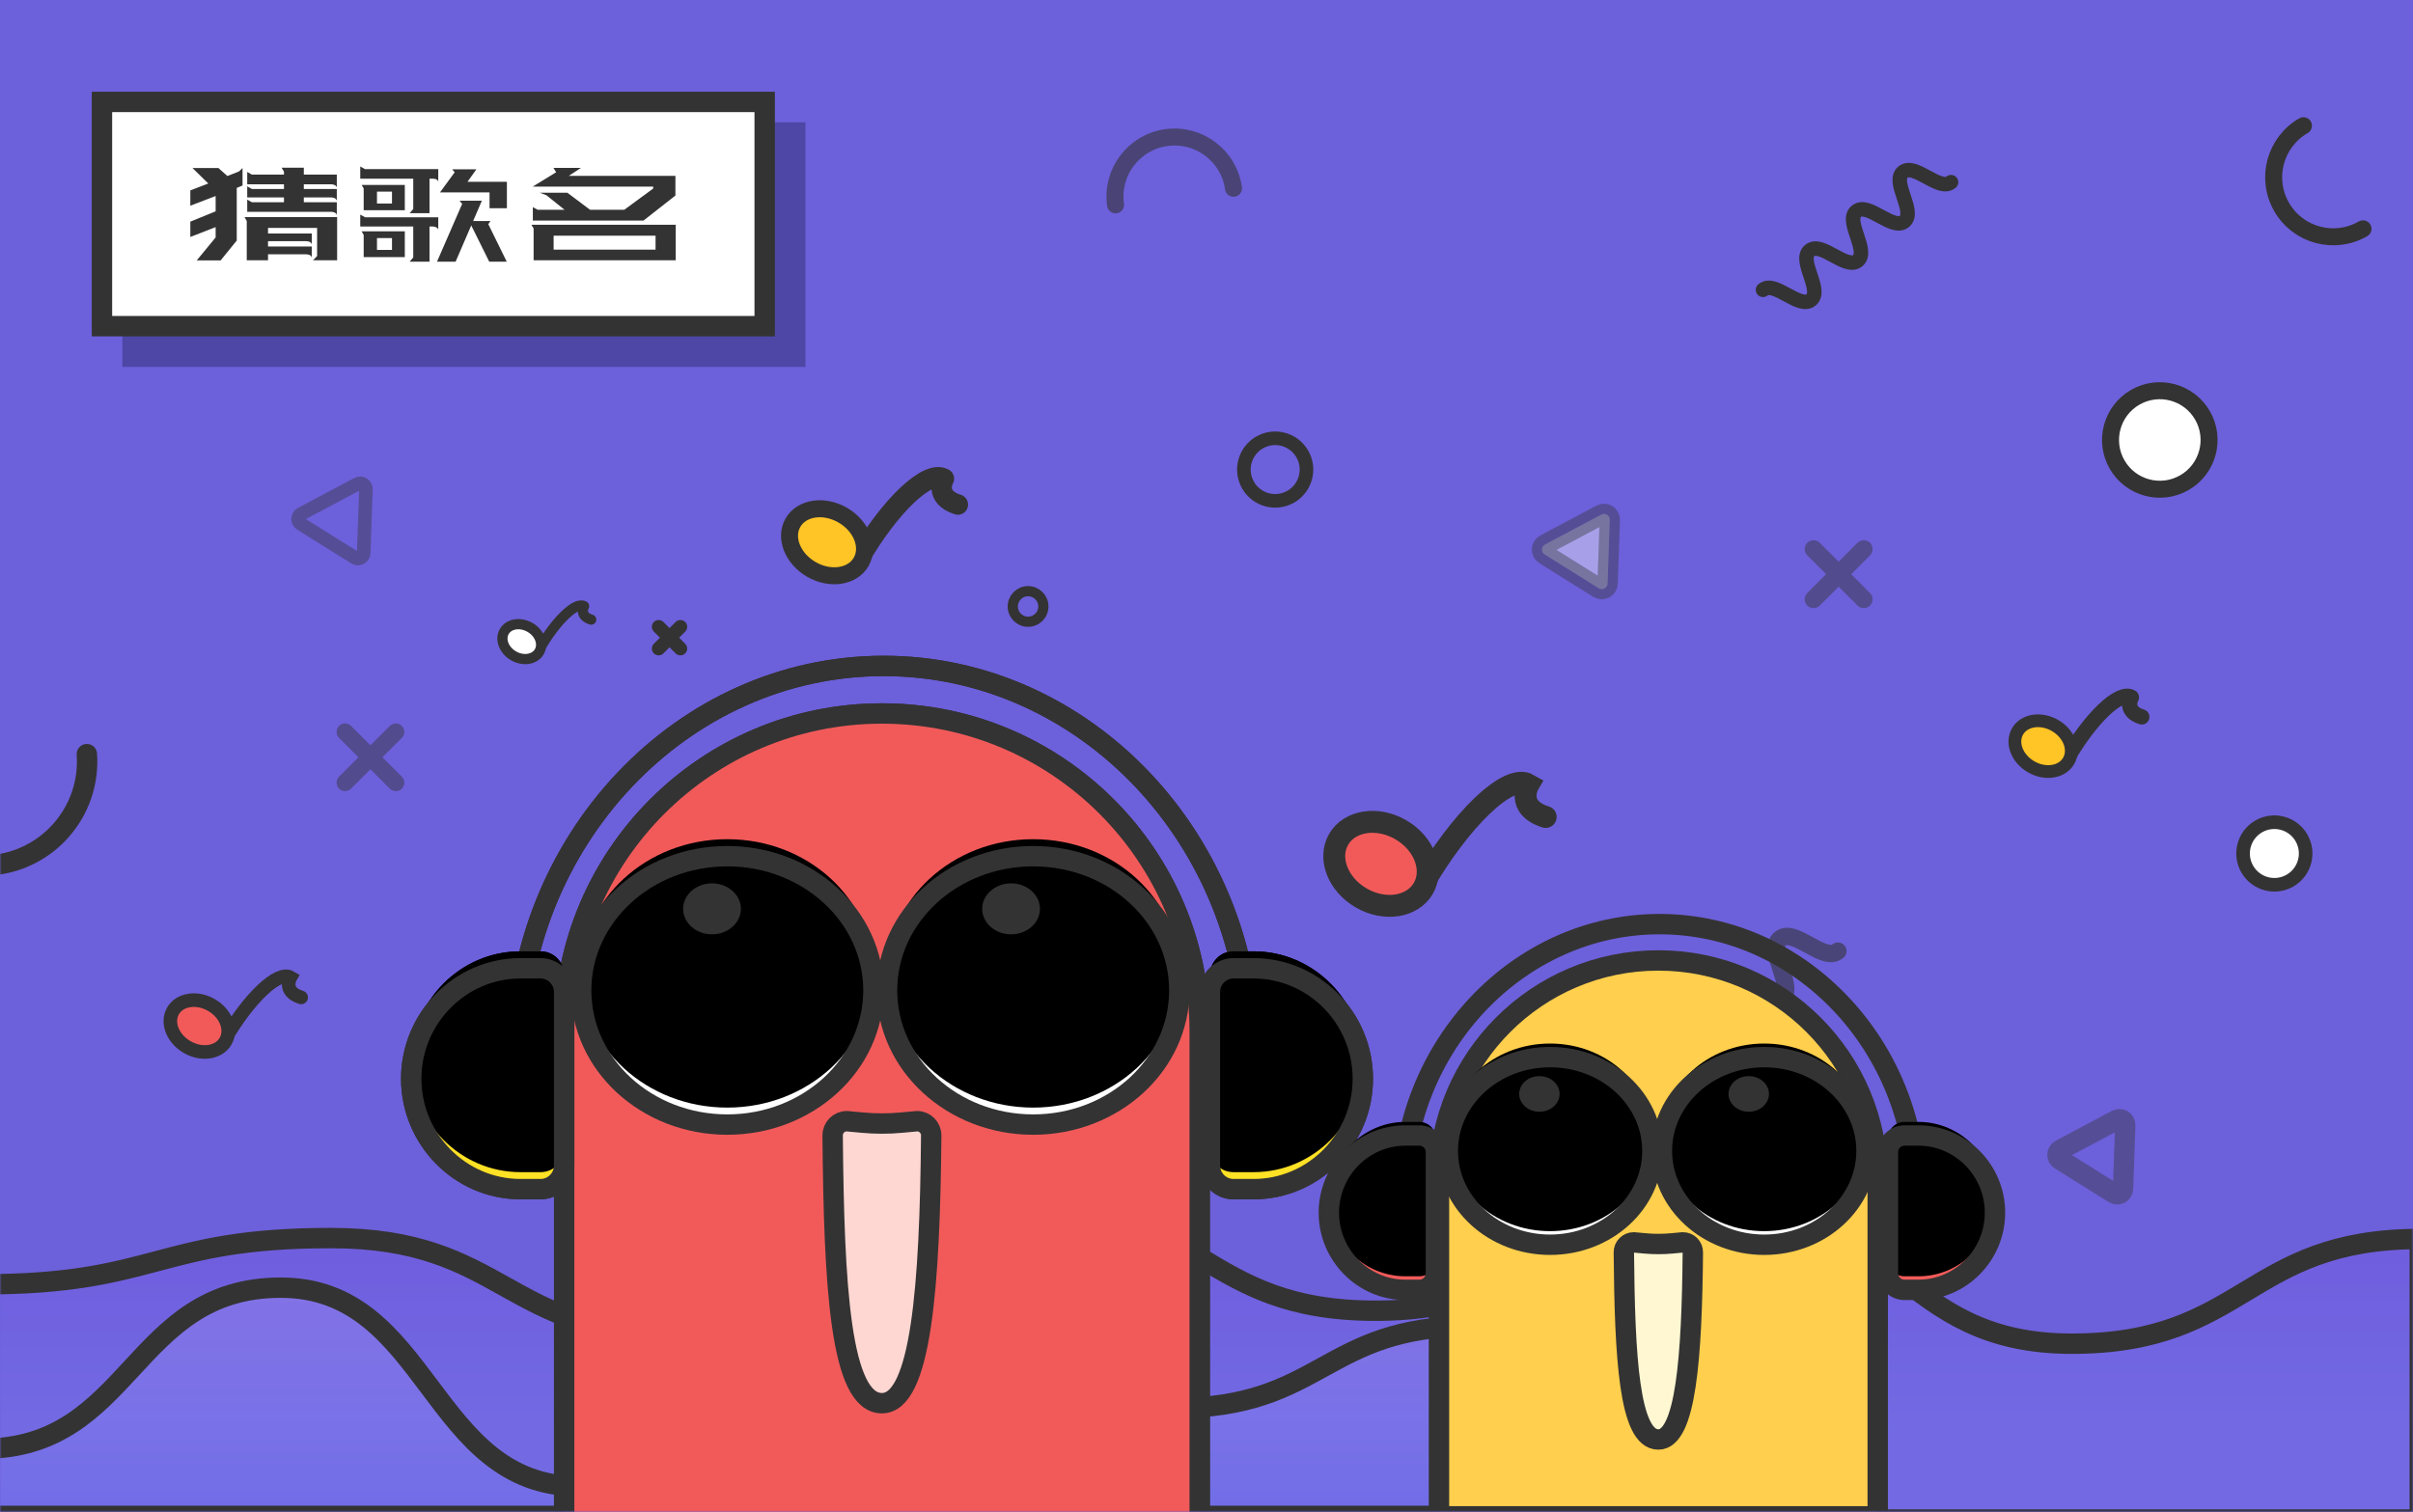 <?xml version="1.0" encoding="UTF-8"?>
<svg width="710px" height="445px" viewBox="0 0 710 445" version="1.1" xmlns="http://www.w3.org/2000/svg" xmlns:xlink="http://www.w3.org/1999/xlink">
    <!-- Generator: Sketch 51.2 (57519) - http://www.bohemiancoding.com/sketch -->
    <title>猜歌名</title>
    <desc>Created with Sketch.</desc>
    <defs>
        <polygon id="path-1" points="2.77191381e-13 1.07792563e-14 710 0 710 445 2.77191381e-13 445"></polygon>
        <linearGradient x1="37.747%" y1="-14.093%" x2="37.747%" y2="73.888%" id="linearGradient-3">
            <stop stop-color="#7048DF" offset="0%"></stop>
            <stop stop-color="#8183F8" offset="100%"></stop>
        </linearGradient>
        <linearGradient x1="43.507%" y1="0%" x2="43.507%" y2="110.525%" id="linearGradient-4">
            <stop stop-color="#AC9AF8" offset="0%"></stop>
            <stop stop-color="#6970F3" offset="100%"></stop>
        </linearGradient>
        <path d="M38.064,134 L32.148,134 C14.468,134 0,119.375 0,101.5 C0,83.625 14.468,69 32.148,69 L38.064,69 C41.894,69 45,72.14 45,76.012 L45,126.988 C45,130.86 41.894,134 38.064,134" id="path-5"></path>
        <filter x="-23.3%" y="-16.2%" width="146.7%" height="132.3%" filterUnits="objectBoundingBox" id="filter-6">
            <feGaussianBlur stdDeviation="5" in="SourceAlpha" result="shadowBlurInner1"></feGaussianBlur>
            <feOffset dx="0" dy="-5" in="shadowBlurInner1" result="shadowOffsetInner1"></feOffset>
            <feComposite in="shadowOffsetInner1" in2="SourceAlpha" operator="arithmetic" k2="-1" k3="1" result="shadowInnerInner1"></feComposite>
            <feColorMatrix values="0 0 0 0 1   0 0 0 0 0.997   0 0 0 0 0.997  0 0 0 0.5 0" type="matrix" in="shadowInnerInner1"></feColorMatrix>
        </filter>
        <path d="M273.064,134 L267.148,134 C249.468,134 235,119.375 235,101.5 C235,83.625 249.468,69 267.148,69 L273.064,69 C276.894,69 280,72.14 280,76.012 L280,126.988 C280,130.86 276.894,134 273.064,134" id="path-7"></path>
        <filter x="-23.3%" y="-16.2%" width="146.7%" height="132.3%" filterUnits="objectBoundingBox" id="filter-8">
            <feGaussianBlur stdDeviation="5" in="SourceAlpha" result="shadowBlurInner1"></feGaussianBlur>
            <feOffset dx="0" dy="-5" in="shadowBlurInner1" result="shadowOffsetInner1"></feOffset>
            <feComposite in="shadowOffsetInner1" in2="SourceAlpha" operator="arithmetic" k2="-1" k3="1" result="shadowInnerInner1"></feComposite>
            <feColorMatrix values="0 0 0 0 1   0 0 0 0 0.997   0 0 0 0 0.997  0 0 0 0.5 0" type="matrix" in="shadowInnerInner1"></feColorMatrix>
        </filter>
        <path d="M226,75.5 C226,97.315 206.747,115 182.999,115 C159.251,115 140,97.315 140,75.5 C140,53.685 159.251,36 182.999,36 C206.747,36 226,53.685 226,75.5" id="path-9"></path>
        <filter x="-5.8%" y="-6.3%" width="111.6%" height="117.7%" filterUnits="objectBoundingBox" id="filter-10">
            <feMorphology radius="3" operator="dilate" in="SourceAlpha" result="shadowSpreadOuter1"></feMorphology>
            <feOffset dx="0" dy="4" in="shadowSpreadOuter1" result="shadowOffsetOuter1"></feOffset>
            <feComposite in="shadowOffsetOuter1" in2="SourceAlpha" operator="out" result="shadowOffsetOuter1"></feComposite>
            <feColorMatrix values="0 0 0 0 0.921   0 0 0 0 0.344   0 0 0 0 0.344  0 0 0 1 0" type="matrix" in="shadowOffsetOuter1"></feColorMatrix>
        </filter>
        <filter x="-12.2%" y="-13.3%" width="124.4%" height="131.6%" filterUnits="objectBoundingBox" id="filter-11">
            <feGaussianBlur stdDeviation="5" in="SourceAlpha" result="shadowBlurInner1"></feGaussianBlur>
            <feOffset dx="0" dy="-5" in="shadowBlurInner1" result="shadowOffsetInner1"></feOffset>
            <feComposite in="shadowOffsetInner1" in2="SourceAlpha" operator="arithmetic" k2="-1" k3="1" result="shadowInnerInner1"></feComposite>
            <feColorMatrix values="0 0 0 0 0.996   0 0 0 0 0.802   0 0 0 0 0.802  0 0 0 1 0" type="matrix" in="shadowInnerInner1"></feColorMatrix>
        </filter>
        <path d="M136,75.5 C136,97.315 116.747,115 92.999,115 C69.251,115 50,97.315 50,75.5 C50,53.685 69.251,36 92.999,36 C116.747,36 136,53.685 136,75.5" id="path-12"></path>
        <filter x="-5.8%" y="-6.3%" width="111.6%" height="117.7%" filterUnits="objectBoundingBox" id="filter-13">
            <feMorphology radius="3" operator="dilate" in="SourceAlpha" result="shadowSpreadOuter1"></feMorphology>
            <feOffset dx="0" dy="4" in="shadowSpreadOuter1" result="shadowOffsetOuter1"></feOffset>
            <feComposite in="shadowOffsetOuter1" in2="SourceAlpha" operator="out" result="shadowOffsetOuter1"></feComposite>
            <feColorMatrix values="0 0 0 0 0.921   0 0 0 0 0.344   0 0 0 0 0.344  0 0 0 1 0" type="matrix" in="shadowOffsetOuter1"></feColorMatrix>
        </filter>
        <filter x="-12.2%" y="-13.3%" width="124.4%" height="131.6%" filterUnits="objectBoundingBox" id="filter-14">
            <feGaussianBlur stdDeviation="5" in="SourceAlpha" result="shadowBlurInner1"></feGaussianBlur>
            <feOffset dx="0" dy="-5" in="shadowBlurInner1" result="shadowOffsetInner1"></feOffset>
            <feComposite in="shadowOffsetInner1" in2="SourceAlpha" operator="arithmetic" k2="-1" k3="1" result="shadowInnerInner1"></feComposite>
            <feColorMatrix values="0 0 0 0 0.996   0 0 0 0 0.802   0 0 0 0 0.802  0 0 0 1 0" type="matrix" in="shadowInnerInner1"></feColorMatrix>
        </filter>
        <path d="M38.064,134 L32.148,134 C14.468,134 0,119.375 0,101.5 C0,83.625 14.468,69 32.148,69 L38.064,69 C41.894,69 45,72.14 45,76.012 L45,126.988 C45,130.86 41.894,134 38.064,134" id="path-15"></path>
        <filter x="-23.3%" y="-16.2%" width="146.7%" height="132.3%" filterUnits="objectBoundingBox" id="filter-16">
            <feGaussianBlur stdDeviation="5" in="SourceAlpha" result="shadowBlurInner1"></feGaussianBlur>
            <feOffset dx="0" dy="-5" in="shadowBlurInner1" result="shadowOffsetInner1"></feOffset>
            <feComposite in="shadowOffsetInner1" in2="SourceAlpha" operator="arithmetic" k2="-1" k3="1" result="shadowInnerInner1"></feComposite>
            <feColorMatrix values="0 0 0 0 1   0 0 0 0 0.997   0 0 0 0 0.997  0 0 0 0.5 0" type="matrix" in="shadowInnerInner1"></feColorMatrix>
        </filter>
        <path d="M273.064,134 L267.148,134 C249.468,134 235,119.375 235,101.5 C235,83.625 249.468,69 267.148,69 L273.064,69 C276.894,69 280,72.14 280,76.012 L280,126.988 C280,130.86 276.894,134 273.064,134" id="path-17"></path>
        <filter x="-23.3%" y="-16.2%" width="146.7%" height="132.3%" filterUnits="objectBoundingBox" id="filter-18">
            <feGaussianBlur stdDeviation="5" in="SourceAlpha" result="shadowBlurInner1"></feGaussianBlur>
            <feOffset dx="0" dy="-5" in="shadowBlurInner1" result="shadowOffsetInner1"></feOffset>
            <feComposite in="shadowOffsetInner1" in2="SourceAlpha" operator="arithmetic" k2="-1" k3="1" result="shadowInnerInner1"></feComposite>
            <feColorMatrix values="0 0 0 0 1   0 0 0 0 0.997   0 0 0 0 0.997  0 0 0 0.5 0" type="matrix" in="shadowInnerInner1"></feColorMatrix>
        </filter>
        <path d="M226,75.5 C226,97.315 206.747,115 182.999,115 C159.251,115 140,97.315 140,75.5 C140,53.685 159.251,36 182.999,36 C206.747,36 226,53.685 226,75.5" id="path-19"></path>
        <filter x="-12.2%" y="-13.3%" width="124.4%" height="126.6%" filterUnits="objectBoundingBox" id="filter-20">
            <feGaussianBlur stdDeviation="5" in="SourceAlpha" result="shadowBlurInner1"></feGaussianBlur>
            <feOffset dx="0" dy="-5" in="shadowBlurInner1" result="shadowOffsetInner1"></feOffset>
            <feComposite in="shadowOffsetInner1" in2="SourceAlpha" operator="arithmetic" k2="-1" k3="1" result="shadowInnerInner1"></feComposite>
            <feColorMatrix values="0 0 0 0 0.996   0 0 0 0 0.802   0 0 0 0 0.802  0 0 0 1 0" type="matrix" in="shadowInnerInner1"></feColorMatrix>
        </filter>
        <path d="M136,75.5 C136,97.315 116.747,115 92.999,115 C69.251,115 50,97.315 50,75.5 C50,53.685 69.251,36 92.999,36 C116.747,36 136,53.685 136,75.5" id="path-21"></path>
        <filter x="-12.2%" y="-13.3%" width="124.4%" height="126.6%" filterUnits="objectBoundingBox" id="filter-22">
            <feGaussianBlur stdDeviation="5" in="SourceAlpha" result="shadowBlurInner1"></feGaussianBlur>
            <feOffset dx="0" dy="-5" in="shadowBlurInner1" result="shadowOffsetInner1"></feOffset>
            <feComposite in="shadowOffsetInner1" in2="SourceAlpha" operator="arithmetic" k2="-1" k3="1" result="shadowInnerInner1"></feComposite>
            <feColorMatrix values="0 0 0 0 0.996   0 0 0 0 0.802   0 0 0 0 0.802  0 0 0 1 0" type="matrix" in="shadowInnerInner1"></feColorMatrix>
        </filter>
        <path d="M26.645,93.666 L22.503,93.666 C10.127,93.666 0,83.442 0,70.948 C0,58.454 10.127,48.231 22.503,48.231 L26.645,48.231 C29.326,48.231 31.5,50.426 31.5,53.132 L31.5,88.764 C31.5,91.471 29.326,93.666 26.645,93.666" id="path-23"></path>
        <filter x="-27.0%" y="-18.7%" width="154.0%" height="137.4%" filterUnits="objectBoundingBox" id="filter-24">
            <feGaussianBlur stdDeviation="3.5" in="SourceAlpha" result="shadowBlurInner1"></feGaussianBlur>
            <feOffset dx="0" dy="-4" in="shadowBlurInner1" result="shadowOffsetInner1"></feOffset>
            <feComposite in="shadowOffsetInner1" in2="SourceAlpha" operator="arithmetic" k2="-1" k3="1" result="shadowInnerInner1"></feComposite>
            <feColorMatrix values="0 0 0 0 1   0 0 0 0 0.997   0 0 0 0 0.997  0 0 0 0.5 0" type="matrix" in="shadowInnerInner1"></feColorMatrix>
        </filter>
        <path d="M191.145,93.666 L187.003,93.666 C174.627,93.666 164.5,83.442 164.5,70.948 C164.5,58.454 174.627,48.231 187.003,48.231 L191.145,48.231 C193.826,48.231 196,50.426 196,53.132 L196,88.764 C196,91.471 193.826,93.666 191.145,93.666" id="path-25"></path>
        <filter x="-27.0%" y="-18.7%" width="154.0%" height="137.4%" filterUnits="objectBoundingBox" id="filter-26">
            <feGaussianBlur stdDeviation="3.5" in="SourceAlpha" result="shadowBlurInner1"></feGaussianBlur>
            <feOffset dx="0" dy="-4" in="shadowBlurInner1" result="shadowOffsetInner1"></feOffset>
            <feComposite in="shadowOffsetInner1" in2="SourceAlpha" operator="arithmetic" k2="-1" k3="1" result="shadowInnerInner1"></feComposite>
            <feColorMatrix values="0 0 0 0 1   0 0 0 0 0.997   0 0 0 0 0.997  0 0 0 0.5 0" type="matrix" in="shadowInnerInner1"></feColorMatrix>
        </filter>
        <path d="M158.2,52.774 C158.2,68.023 144.723,80.385 128.099,80.385 C111.476,80.385 98,68.023 98,52.774 C98,37.526 111.476,25.164 128.099,25.164 C144.723,25.164 158.2,37.526 158.2,52.774" id="path-27"></path>
        <filter x="-14.1%" y="-15.4%" width="128.2%" height="130.8%" filterUnits="objectBoundingBox" id="filter-28">
            <feGaussianBlur stdDeviation="3.5" in="SourceAlpha" result="shadowBlurInner1"></feGaussianBlur>
            <feOffset dx="0" dy="-4" in="shadowBlurInner1" result="shadowOffsetInner1"></feOffset>
            <feComposite in="shadowOffsetInner1" in2="SourceAlpha" operator="arithmetic" k2="-1" k3="1" result="shadowInnerInner1"></feComposite>
            <feColorMatrix values="0 0 0 0 0.996   0 0 0 0 0.802   0 0 0 0 0.802  0 0 0 1 0" type="matrix" in="shadowInnerInner1"></feColorMatrix>
        </filter>
        <path d="M95.2,52.774 C95.2,68.023 81.723,80.385 65.099,80.385 C48.476,80.385 35,68.023 35,52.774 C35,37.526 48.476,25.164 65.099,25.164 C81.723,25.164 95.2,37.526 95.2,52.774" id="path-29"></path>
        <filter x="-14.1%" y="-15.4%" width="128.2%" height="130.8%" filterUnits="objectBoundingBox" id="filter-30">
            <feGaussianBlur stdDeviation="3.5" in="SourceAlpha" result="shadowBlurInner1"></feGaussianBlur>
            <feOffset dx="0" dy="-4" in="shadowBlurInner1" result="shadowOffsetInner1"></feOffset>
            <feComposite in="shadowOffsetInner1" in2="SourceAlpha" operator="arithmetic" k2="-1" k3="1" result="shadowInnerInner1"></feComposite>
            <feColorMatrix values="0 0 0 0 0.996   0 0 0 0 0.802   0 0 0 0 0.802  0 0 0 1 0" type="matrix" in="shadowInnerInner1"></feColorMatrix>
        </filter>
    </defs>
    <g id="Page-1" stroke="none" stroke-width="1" fill="none" fill-rule="evenodd">
        <g id="足记游戏切图" transform="translate(-539, -749)">
            <g id="猜歌名" transform="translate(539, 749)">
                <mask id="mask-2" fill="white">
                    <use xlink:href="#path-1"></use>
                </mask>
                <use id="Mask-Copy" fill="#6D60DB" xlink:href="#path-1"></use>
                <g id="Stroke-1-Copy-+-Stroke-1-+-Rectangle-20-Mask" mask="url(#mask-2)">
                    <g transform="translate(-6, 35)">
                        <path d="M32.667,218.667 C32.667,201.717 18.951,188 2,188" id="Stroke-1" stroke="#333333" stroke-width="6" fill="none" stroke-linecap="round" stroke-linejoin="round" transform="translate(17.334, 203.333) rotate(86) translate(-17.334, -203.333) "></path>
                        <g id="Group-14" stroke="none" stroke-width="1" fill="none" fill-rule="evenodd" transform="translate(53, 89)">
                            <g id="音符" transform="translate(209.533, 29.618) rotate(30) translate(-209.533, -29.618) translate(189.533, 7.618)" stroke="#333333">
                                <g id="Group-3" transform="translate(0, 0.188)">
                                    <path d="M22.176,33.324 C22.176,15.004 26.569,0.179 31.999,0.179 C31.999,0.179 31.999,6.37 39.366,4.731" id="Stroke-4" stroke-width="6" stroke-linecap="round" stroke-linejoin="round"></path>
                                    <path d="M23.151,33.591 C23.151,38.684 17.969,42.812 11.576,42.812 C5.182,42.812 -0,38.684 -0,33.591 C-0,28.498 5.182,24.369 11.576,24.369 C17.969,24.369 23.151,28.498 23.151,33.591" id="Fill-1" stroke-width="5" fill="#FFC425"></path>
                                </g>
                            </g>
                            <g id="音符-copy-3" transform="translate(563.99, 91.222) rotate(30) translate(-563.99, -91.222) translate(548.99, 74.222)" stroke="#333333">
                                <g id="Group-3" transform="translate(0, 0.143)">
                                    <path d="M16.632,25.378 C16.632,11.426 19.926,0.136 23.999,0.136 C23.999,0.136 23.999,4.851 29.525,3.603" id="Stroke-4" stroke-width="4.5" stroke-linecap="round" stroke-linejoin="round"></path>
                                    <path d="M17.363,25.58 C17.363,29.46 13.476,32.603 8.682,32.603 C3.886,32.603 -0,29.46 -0,25.58 C-0,21.702 3.886,18.558 8.682,18.558 C13.476,18.558 17.363,21.702 17.363,25.58" id="Fill-1" stroke-width="3.75" fill="#FFC425"></path>
                                </g>
                            </g>
                            <g id="音符-copy" transform="translate(22.173, 172.905) rotate(30) translate(-22.173, -172.905) translate(6.673, 155.405)" stroke="#333333" stroke-width="4">
                                <g id="Group-3" transform="translate(0, 0.744)">
                                    <path d="M17.411,26.308 C17.411,12.111 20.799,0.622 24.986,0.622 C24.986,0.622 24.986,5.42 30.666,4.15" id="Path" stroke-linecap="round"></path>
                                    <path d="M17.85,26.432 C17.85,30.379 13.855,33.578 8.926,33.578 C3.995,33.578 -0,30.379 -0,26.432 C-0,22.486 3.995,19.286 8.926,19.286 C13.855,19.286 17.85,22.486 17.85,26.432" id="Fill-1" fill="#F25A5A"></path>
                                </g>
                            </g>
                            <g id="音符-copy-4" transform="translate(376.498, 122.709) rotate(30) translate(-376.498, -122.709) translate(350.998, 95.209)" stroke="#333333" stroke-width="6.452">
                                <g id="Group-3" transform="translate(0.019, 0.693)">
                                    <path d="M28.083,41.721 C28.083,18.666 33.546,0.01 40.3,0.01 C40.3,0.01 40.3,7.802 49.462,5.739" id="Path" stroke-linecap="round"></path>
                                    <path d="M28.791,41.923 C28.791,48.333 22.347,53.527 14.396,53.527 C6.444,53.527 -0,48.333 -0,41.923 C-0,35.514 6.444,30.318 14.396,30.318 C22.347,30.318 28.791,35.514 28.791,41.923" id="Fill-1" fill="#F25A5A"></path>
                                </g>
                            </g>
                            <g id="音符-copy-2" transform="translate(114.073, 60.884) rotate(30) translate(-114.073, -60.884) translate(103.573, 48.384)" stroke="#333333" stroke-width="3">
                                <g id="Group-3" transform="translate(0, 0.68)">
                                    <path d="M11.563,18.196 C11.563,8.592 13.821,0.82 16.612,0.82 C16.612,0.82 16.612,4.066 20.399,3.207" id="Stroke-4" stroke-linecap="round" stroke-linejoin="round"></path>
                                    <path d="M11.9,19.028 C11.9,21.698 9.237,23.862 5.95,23.862 C2.664,23.862 -0,21.698 -0,19.028 C-0,16.358 2.664,14.193 5.95,14.193 C9.237,14.193 11.9,16.358 11.9,19.028" id="Fill-1" fill="#FFFFFF"></path>
                                </g>
                            </g>
                            <circle id="Oval-11" stroke="#333333" stroke-width="3" cx="255.5" cy="54.5" r="4.5"></circle>
                            <path d="M150,60.866 L151.789,59.077 C152.57,58.295 153.836,58.295 154.617,59.077 C155.399,59.858 155.399,61.124 154.617,61.905 L152.828,63.694 L154.617,65.483 C155.399,66.264 155.399,67.53 154.617,68.311 C153.836,69.093 152.57,69.093 151.789,68.311 L150,66.522 L148.211,68.311 C147.43,69.093 146.164,69.093 145.383,68.311 C144.601,67.53 144.601,66.264 145.383,65.483 L147.172,63.694 L145.383,61.905 C144.601,61.124 144.601,59.858 145.383,59.077 C146.164,58.295 147.43,58.295 148.211,59.077 L150,60.866 Z" id="Combined-Shape-Copy" fill="#333333"></path>
                            <path d="M494,41.306 L499.541,35.765 C500.561,34.745 502.215,34.745 503.235,35.765 C504.255,36.785 504.255,38.439 503.235,39.459 L497.694,45 L503.235,50.541 C504.255,51.561 504.255,53.215 503.235,54.235 C502.215,55.255 500.561,55.255 499.541,54.235 L494,48.694 L488.459,54.235 C487.439,55.255 485.785,55.255 484.765,54.235 C483.745,53.215 483.745,51.561 484.765,50.541 L490.306,45 L484.765,39.459 C483.745,38.439 483.745,36.785 484.765,35.765 C485.785,34.745 487.439,34.745 488.459,35.765 L494,41.306 Z" id="Combined-Shape-Copy-4" fill="#333333" opacity="0.454"></path>
                            <path d="M62,95.352 L67.699,89.653 C68.676,88.677 70.259,88.677 71.235,89.653 C72.211,90.629 72.211,92.212 71.235,93.189 L65.536,98.888 L71.235,104.587 C72.211,105.564 72.211,107.147 71.235,108.123 C70.259,109.099 68.676,109.099 67.699,108.123 L62,102.423 L56.301,108.123 C55.324,109.099 53.741,109.099 52.765,108.123 C51.789,107.147 51.789,105.564 52.765,104.587 L58.464,98.888 L52.765,93.189 C51.789,92.212 51.789,90.629 52.765,89.653 C53.741,88.677 55.324,88.677 56.301,89.653 L62,95.352 Z" id="Combined-Shape-Copy-4" fill="#333333" opacity="0.454"></path>
                        </g>
                        <g id="Group-13" stroke="none" stroke-width="1" fill="none" fill-rule="evenodd" transform="translate(93, 0)">
                            <path d="M561.055,87.251 C565.059,94.185 562.683,103.052 555.749,107.056 C548.815,111.058 539.948,108.683 535.945,101.748 C531.941,94.815 534.317,85.949 541.251,81.945 C548.185,77.941 557.052,80.317 561.055,87.251 Z" id="Stroke-1" stroke="#333333" stroke-width="5" fill="#FFFFFF"></path>
                            <path d="M608.286,32.35 C599.905,37.189 589.189,34.317 584.35,25.937 C579.512,17.556 582.383,6.839 590.764,2" id="Stroke-3" stroke="#333333" stroke-width="5" stroke-linecap="round"></path>
                            <path d="M272.286,32.35 C263.905,37.189 253.189,34.317 248.35,25.937 C243.512,17.556 246.383,6.839 254.764,2" id="Stroke-3" stroke="#333333" stroke-width="5" opacity="0.603" stroke-linecap="round" transform="translate(259.143, 18.35) rotate(112) translate(-259.143, -18.35) "></path>
                            <path d="M384.591,277.181 C389.246,274.459 396.054,286.407 400.708,283.684 C405.362,280.962 398.554,269.013 403.209,266.291 C407.864,263.568 414.672,275.515 419.328,272.791 C423.985,270.067 417.177,258.12 421.835,255.395 C426.49,252.671 433.298,264.62 437.954,261.896 C442.613,259.171 435.805,247.223 440.463,244.497 C445.123,241.773 451.931,253.72 456.591,250.995" id="Stroke-5" stroke="#333333" stroke-width="5.117" opacity="0.584" stroke-linecap="round" transform="translate(420.591, 264.09) rotate(-10) translate(-420.591, -264.09) "></path>
                            <path d="M574.235,220.812 C576.777,225.216 582.408,226.725 586.811,224.182 C591.215,221.64 592.724,216.009 590.181,211.605 C587.639,207.202 582.008,205.693 577.604,208.235 C573.201,210.778 571.692,216.409 574.235,220.812 Z" id="Stroke-7" stroke="#333333" stroke-width="4" fill="#FFFFFF"></path>
                            <path d="M280.235,107.812 C282.777,112.216 288.408,113.725 292.811,111.182 C297.215,108.64 298.724,103.009 296.181,98.605 C293.639,94.202 288.008,92.693 283.604,95.235 C279.201,97.778 277.692,103.409 280.235,107.812 Z" id="Stroke-7" stroke="#333333" stroke-width="4"></path>
                            <path d="M524.598,304.909 L522.172,313.96 C521.832,315.23 522.994,316.392 524.265,316.051 L533.315,313.626 L542.366,311.201 C543.636,310.861 544.061,309.273 543.132,308.343 L536.507,301.718 L529.88,295.092 C528.95,294.162 527.363,294.588 527.022,295.858 L524.598,304.909 Z" id="Stroke-9" stroke="#333333" stroke-width="6" opacity="0.4" stroke-linecap="round" transform="translate(532.873, 305.351) rotate(47) translate(-532.873, -305.351) "></path>
                            <path d="M372.933,126.766 L370.508,135.817 C370.167,137.087 371.329,138.249 372.6,137.908 L381.651,135.483 L390.701,133.059 C391.972,132.718 392.397,131.13 391.468,130.201 L384.842,123.575 L378.216,116.949 C377.286,116.019 375.698,116.445 375.358,117.715 L372.933,126.766 Z" id="Stroke-9-Copy-2" stroke="#333333" stroke-width="6" fill="#FFFFFF" opacity="0.4" stroke-linecap="round" transform="translate(381.208, 127.208) rotate(47) translate(-381.208, -127.208) "></path>
                            <path d="M6.933,117.766 L4.508,126.817 C4.167,128.087 5.329,129.249 6.6,128.908 L15.651,126.483 L24.701,124.059 C25.972,123.718 26.397,122.13 25.468,121.201 L18.842,114.575 L12.216,107.949 C11.286,107.019 9.698,107.445 9.358,108.715 L6.933,117.766 Z" id="Stroke-9-Copy" stroke="#333333" stroke-width="4" opacity="0.4" stroke-linecap="round" transform="translate(15.208, 118.208) rotate(47) translate(-15.208, -118.208) "></path>
                            <path d="M489.409,23.659 C485.531,25.905 479.857,16.048 475.979,18.294 C472.1,20.54 477.774,30.398 473.895,32.643 C470.015,34.89 464.341,25.033 460.462,27.28 C456.581,29.528 462.254,39.385 458.373,41.632 C454.494,43.88 448.82,34.022 444.94,36.269 C441.057,38.517 446.73,48.374 442.848,50.623 C438.966,52.871 433.292,43.015 429.409,45.263" id="Stroke-11" stroke="#333333" stroke-width="4.264" stroke-linecap="round" transform="translate(459.409, 34.459) rotate(-10) translate(-459.409, -34.459) "></path>
                        </g>
                        <path d="M0.968,343.01 C52.18,343.01 52.18,329.401 103.392,329.401 C154.605,329.401 154.605,357.965 205.826,357.965 C257.046,357.965 257.046,320 308.267,320 C359.488,320 359.488,350.786 410.7,350.786 C461.921,350.786 461.921,320.241 513.151,320.241 C564.372,320.241 564.372,360.491 615.592,360.491 C666.796,360.491 666.796,329.675 718,329.675 L718,412.242 L0.968,412.242 L0.968,343.01 Z" id="Stroke-1-Copy" stroke="#333333" stroke-width="6" fill-opacity="0.3" fill="url(#linearGradient-3)" fill-rule="evenodd" stroke-linecap="round" stroke-linejoin="round"></path>
                        <path d="M526.728,411.175 L0.968,411.175 L0.968,391.399 C44.778,391.399 44.778,344 88.596,344 C132.413,344 132.413,402.451 176.231,402.451 C220.048,402.451 220.048,358.475 263.866,358.475 C307.676,358.475 307.676,379.427 351.479,379.427 C395.289,379.427 395.289,355.333 439.1,355.333 C482.91,355.333 482.91,411.175 526.728,411.175 Z" id="Stroke-1" stroke="#333333" stroke-width="6" fill-opacity="0.3" fill="url(#linearGradient-4)" fill-rule="evenodd" stroke-linecap="round" stroke-linejoin="round"></path>
                        <g id="Group-12" stroke="none" stroke-width="1" fill="none" fill-rule="evenodd" transform="translate(127, 161)">
                            <path d="M45,285 L232,285 L232,107.5 C232,55.861 190.139,14 138.5,14 C86.861,14 45,55.861 45,107.5 L45,285 Z" id="Rectangle-20" stroke="#333333" stroke-width="6" fill="#F25A5A"></path>
                            <path d="M31,122 L31,114.371 C31,51.467 79.6,0 138.999,0 C198.4,0 247,51.467 247,114.371 L247,122" id="Stroke-3" stroke="#333333" stroke-width="6"></path>
                            <g id="Group-19" transform="translate(0, 20)">
                                <g id="Fill-5">
                                    <use fill="#FFE125" fill-rule="evenodd" xlink:href="#path-5"></use>
                                    <use fill="black" fill-opacity="1" filter="url(#filter-6)" xlink:href="#path-5"></use>
                                    <use stroke="#333333" stroke-width="6" xlink:href="#path-5"></use>
                                </g>
                                <g id="Fill-5" transform="translate(257.5, 101.5) scale(-1, 1) translate(-257.5, -101.5) ">
                                    <use fill="#FFE125" fill-rule="evenodd" xlink:href="#path-7"></use>
                                    <use fill="black" fill-opacity="1" filter="url(#filter-8)" xlink:href="#path-7"></use>
                                    <use stroke="#333333" stroke-width="6" xlink:href="#path-7"></use>
                                </g>
                                <g id="Fill-9">
                                    <use fill="black" fill-opacity="1" filter="url(#filter-10)" xlink:href="#path-9"></use>
                                    <use fill="#FFFFFF" fill-rule="evenodd" xlink:href="#path-9"></use>
                                    <use fill="black" fill-opacity="1" filter="url(#filter-11)" xlink:href="#path-9"></use>
                                    <use stroke="#333333" stroke-width="6" xlink:href="#path-9"></use>
                                </g>
                                <g id="Fill-11">
                                    <use fill="black" fill-opacity="1" filter="url(#filter-13)" xlink:href="#path-12"></use>
                                    <use fill="#FFFFFF" fill-rule="evenodd" xlink:href="#path-12"></use>
                                    <use fill="black" fill-opacity="1" filter="url(#filter-14)" xlink:href="#path-12"></use>
                                    <use stroke="#333333" stroke-width="6" xlink:href="#path-12"></use>
                                </g>
                                <path d="M185,51.501 C185,55.643 181.194,59 176.5,59 C171.806,59 168,55.643 168,51.501 C168,47.359 171.806,44 176.5,44 C181.194,44 185,47.359 185,51.501" id="Fill-13" fill="#333333"></path>
                                <path d="M97,51.501 C97,55.643 93.194,59 88.5,59 C83.806,59 80,55.643 80,51.501 C80,47.359 83.806,44 88.5,44 C93.194,44 97,47.359 97,51.501" id="Fill-15" fill="#333333"></path>
                                <path d="M148.844,114 C151.147,114 153.021,115.885 153,118.2 C152.618,162.088 150.078,197 138.5,197 C126.195,197 124.382,162.088 124,118.2 C123.979,115.885 125.855,114 128.156,114 L132.793,114.428 C136.589,114.781 140.411,114.781 144.209,114.428 L148.844,114 Z" id="Fill-17" stroke="#333333" stroke-width="6" fill="#FFD7D2"></path>
                            </g>
                        </g>
                        <g id="Group-12-Copy-2" stroke="none" stroke-width="1" fill="none" fill-rule="evenodd" transform="translate(127, 161)">
                            <path d="M45,285 L232,285 L232,107.5 C232,55.861 190.139,14 138.5,14 C86.861,14 45,55.861 45,107.5 L45,285 Z" id="Rectangle-20" stroke="#333333" stroke-width="6" fill="#F25A5A"></path>
                            <path d="M31,122 L31,114.371 C31,51.467 79.6,0 138.999,0 C198.4,0 247,51.467 247,114.371 L247,122" id="Stroke-3" stroke="#333333" stroke-width="6"></path>
                            <g id="Group-19" transform="translate(0, 20)">
                                <g id="Fill-5">
                                    <use fill="#FFE125" fill-rule="evenodd" xlink:href="#path-15"></use>
                                    <use fill="black" fill-opacity="1" filter="url(#filter-16)" xlink:href="#path-15"></use>
                                    <use stroke="#333333" stroke-width="6" xlink:href="#path-15"></use>
                                </g>
                                <g id="Fill-5" transform="translate(257.5, 101.5) scale(-1, 1) translate(-257.5, -101.5) ">
                                    <use fill="#FFE125" fill-rule="evenodd" xlink:href="#path-17"></use>
                                    <use fill="black" fill-opacity="1" filter="url(#filter-18)" xlink:href="#path-17"></use>
                                    <use stroke="#333333" stroke-width="6" xlink:href="#path-17"></use>
                                </g>
                                <g id="Fill-9">
                                    <use fill="#FFFFFF" fill-rule="evenodd" xlink:href="#path-19"></use>
                                    <use fill="black" fill-opacity="1" filter="url(#filter-20)" xlink:href="#path-19"></use>
                                    <use stroke="#333333" stroke-width="6" xlink:href="#path-19"></use>
                                </g>
                                <g id="Fill-11">
                                    <use fill="#FFFFFF" fill-rule="evenodd" xlink:href="#path-21"></use>
                                    <use fill="black" fill-opacity="1" filter="url(#filter-22)" xlink:href="#path-21"></use>
                                    <use stroke="#333333" stroke-width="6" xlink:href="#path-21"></use>
                                </g>
                                <path d="M185,51.501 C185,55.643 181.194,59 176.5,59 C171.806,59 168,55.643 168,51.501 C168,47.359 171.806,44 176.5,44 C181.194,44 185,47.359 185,51.501" id="Fill-13" fill="#333333"></path>
                                <path d="M97,51.501 C97,55.643 93.194,59 88.5,59 C83.806,59 80,55.643 80,51.501 C80,47.359 83.806,44 88.5,44 C93.194,44 97,47.359 97,51.501" id="Fill-15" fill="#333333"></path>
                                <path d="M148.844,114 C151.147,114 153.021,115.885 153,118.2 C152.618,162.088 150.078,197 138.5,197 C126.195,197 124.382,162.088 124,118.2 C123.979,115.885 125.855,114 128.156,114 L132.793,114.428 C136.589,114.781 140.411,114.781 144.209,114.428 L148.844,114 Z" id="Fill-17" stroke="#333333" stroke-width="6" fill="#FFD7D2"></path>
                            </g>
                        </g>
                        <g id="Group-14-Copy" stroke="none" stroke-width="1" fill="none" fill-rule="evenodd" transform="translate(397, 237)">
                            <path d="M32.4,174.311 L161.5,174.311 L161.5,75.239 C161.5,39.589 132.6,10.689 96.95,10.689 C61.3,10.689 32.4,39.589 32.4,75.239 L32.4,174.311 Z" id="Rectangle-20" stroke="#333333" stroke-width="6" fill="#FFCF4D"></path>
                            <path d="M21.7,85.278 L21.7,79.945 C21.7,35.975 55.72,0 97.299,0 C138.88,0 172.9,35.975 172.9,79.945 L172.9,85.278" id="Stroke-3" stroke="#333333" stroke-width="6"></path>
                            <g id="Group-19" transform="translate(0, 13.98)">
                                <g id="Fill-5">
                                    <use fill="#F25A5A" fill-rule="evenodd" xlink:href="#path-23"></use>
                                    <use fill="black" fill-opacity="1" filter="url(#filter-24)" xlink:href="#path-23"></use>
                                    <use stroke="#333333" stroke-width="6" xlink:href="#path-23"></use>
                                </g>
                                <g id="Fill-5" transform="translate(180.25, 70.948) scale(-1, 1) translate(-180.25, -70.948) ">
                                    <use fill="#F25A5A" fill-rule="evenodd" xlink:href="#path-25"></use>
                                    <use fill="black" fill-opacity="1" filter="url(#filter-26)" xlink:href="#path-25"></use>
                                    <use stroke="#333333" stroke-width="6" xlink:href="#path-25"></use>
                                </g>
                                <g id="Fill-9">
                                    <use fill="#FFFFFF" fill-rule="evenodd" xlink:href="#path-27"></use>
                                    <use fill="black" fill-opacity="1" filter="url(#filter-28)" xlink:href="#path-27"></use>
                                    <use stroke="#333333" stroke-width="6" xlink:href="#path-27"></use>
                                </g>
                                <g id="Fill-11">
                                    <use fill="#FFFFFF" fill-rule="evenodd" xlink:href="#path-29"></use>
                                    <use fill="black" fill-opacity="1" filter="url(#filter-30)" xlink:href="#path-29"></use>
                                    <use stroke="#333333" stroke-width="6" xlink:href="#path-29"></use>
                                </g>
                                <path d="M129.5,35.999 C129.5,38.894 126.836,41.241 123.55,41.241 C120.264,41.241 117.6,38.894 117.6,35.999 C117.6,33.104 120.264,30.756 123.55,30.756 C126.836,30.756 129.5,33.104 129.5,35.999" id="Fill-13" fill="#333333"></path>
                                <path d="M67.9,35.999 C67.9,38.894 65.236,41.241 61.95,41.241 C58.664,41.241 56,38.894 56,35.999 C56,33.104 58.664,30.756 61.95,30.756 C65.236,30.756 67.9,33.104 67.9,35.999" id="Fill-15" fill="#333333"></path>
                                <path d="M104.191,79.686 C105.803,79.686 107.114,81.003 107.1,82.621 C106.832,113.299 105.054,137.702 96.95,137.702 C88.337,137.702 87.068,113.299 86.8,82.621 C86.786,81.003 88.098,79.686 89.709,79.686 L92.955,79.985 C95.613,80.231 98.287,80.231 100.946,79.985 L104.191,79.686 Z" id="Fill-17" stroke="#333333" stroke-width="6" fill="#FFF7D2"></path>
                            </g>
                        </g>
                    </g>
                </g>
                <g id="Group-5" transform="translate(27, 27)">
                    <rect id="Rectangle-16-Copy" fill="#302E73" opacity="0.5" x="9" y="9" width="201" height="72"></rect>
                    <g id="Group-8" fill="#FFFFFF" stroke="#333333" stroke-width="6">
                        <rect id="Mask" x="3" y="3" width="195" height="66"></rect>
                    </g>
                    <path d="M29,42.746 L29,38.238 L36.452,35.202 L36.452,30.694 L29,33.546 L29,29.038 L34.29,27.014 L29.644,22.46 L37.28,22.46 L39.902,24.806 L43.306,23.472 L44.364,22.46 L44.364,27.612 L42.662,28.302 L42.662,43.804 L37.924,49.646 L30.886,49.646 L36.452,42.884 L36.452,39.848 L29,42.746 Z M72.194,49.6 L65.11,49.6 L66.306,48.358 L66.306,40.078 L51.862,40.078 L51.862,41.734 L64.742,41.734 L64.742,44.908 C64.589,44.509 64.343,44.256 64.006,44.149 C63.669,44.042 63.362,43.988 63.086,43.988 L51.862,43.988 L51.862,45.552 L64.742,45.552 L64.742,48.772 C64.589,48.373 64.343,48.12 64.006,48.013 C63.669,47.906 63.362,47.852 63.086,47.852 L51.862,47.852 L51.862,49.6 L45.606,49.6 L45.606,38.054 L44.962,36.904 L72.194,36.904 L72.194,49.6 Z M72.102,28.118 C71.949,27.781 71.711,27.551 71.389,27.428 C71.067,27.305 70.768,27.244 70.492,27.244 L62.396,27.244 L62.396,28.624 L72.102,28.624 L72.102,32.028 C71.949,31.66 71.711,31.415 71.389,31.292 C71.067,31.169 70.768,31.108 70.492,31.108 L62.396,31.108 L62.396,32.534 L72.102,32.534 L72.102,36.26 C71.949,35.892 71.711,35.647 71.389,35.524 C71.067,35.401 70.768,35.34 70.492,35.34 L45.744,35.34 L45.744,31.752 L47.124,32.534 L56.554,32.534 L56.554,31.108 L45.744,31.108 L45.744,27.842 L47.124,28.624 L56.554,28.624 L56.554,27.244 L45.744,27.244 L45.744,23.61 L47.124,24.392 L56.554,24.392 L56.554,23.518 L55.864,22.368 L62.396,22.368 L62.396,24.392 L72.102,24.392 L72.102,28.118 Z M107.06,50.014 L101.586,50.014 L108.992,32.994 L108.21,32.074 L114.788,32.074 L112.212,38.054 L117.318,38.054 L116.674,38.974 L122.102,50.014 L116.95,50.014 L111.66,39.342 L107.06,50.014 Z M101.954,26.416 C101.801,26.048 101.555,25.818 101.218,25.726 C100.881,25.634 100.574,25.588 100.298,25.588 L99.378,25.588 L99.378,35.754 L93.536,35.754 L94.594,34.512 L94.594,25.588 L79,25.588 L79,22 L80.426,22.782 L101.954,22.782 L101.954,26.416 Z M101.954,40.538 C101.801,40.201 101.555,39.971 101.218,39.848 C100.881,39.725 100.574,39.664 100.298,39.664 L99.378,39.664 L99.378,50.014 L93.536,50.014 L94.594,48.772 L94.594,39.664 L79,39.664 L79,36.168 L80.426,36.95 L101.954,36.95 L101.954,40.538 Z M117.042,29.636 L102.46,29.636 L106.784,23.702 L106.048,22.828 L113.178,22.828 L110.556,26.508 L122.148,26.508 L122.148,34.282 L117.042,34.282 L117.042,29.636 Z M92.11,41.09 L92.11,48.68 L80.012,48.68 L80.012,42.148 L79.414,41.09 L92.11,41.09 Z M92.11,27.428 L92.11,34.88 L80.012,34.88 L80.012,28.486 L79.414,27.428 L92.11,27.428 Z M88.338,43.068 L83.922,43.068 L83.922,46.564 L88.338,46.564 L88.338,43.068 Z M88.338,29.406 L83.922,29.406 L83.922,32.902 L88.338,32.902 L88.338,29.406 Z M117.042,27.382 L116.996,27.382 L117.042,27.474 L117.042,27.382 Z M171.826,39.158 L171.826,49.6 L130.012,49.6 L130.012,40.262 L129.368,39.158 L171.826,39.158 Z M165.202,27.934 L129.736,27.934 L136.636,23.702 L135.854,22.414 L143.95,22.414 L140.362,24.76 L171.734,24.76 L171.734,30.556 L162.35,37.916 L129.782,37.916 L129.782,33.96 L131.208,34.742 L139.12,34.742 L133.784,30.464 L131.852,29.728 L139.948,29.728 L146.618,34.742 L156.692,34.742 L165.202,28.486 L165.202,27.934 Z M165.892,46.472 L165.892,42.378 L135.9,42.378 L135.9,46.472 L165.892,46.472 Z" id="猜歌名" fill="#333333"></path>
                </g>
            </g>
        </g>
    </g>
</svg>